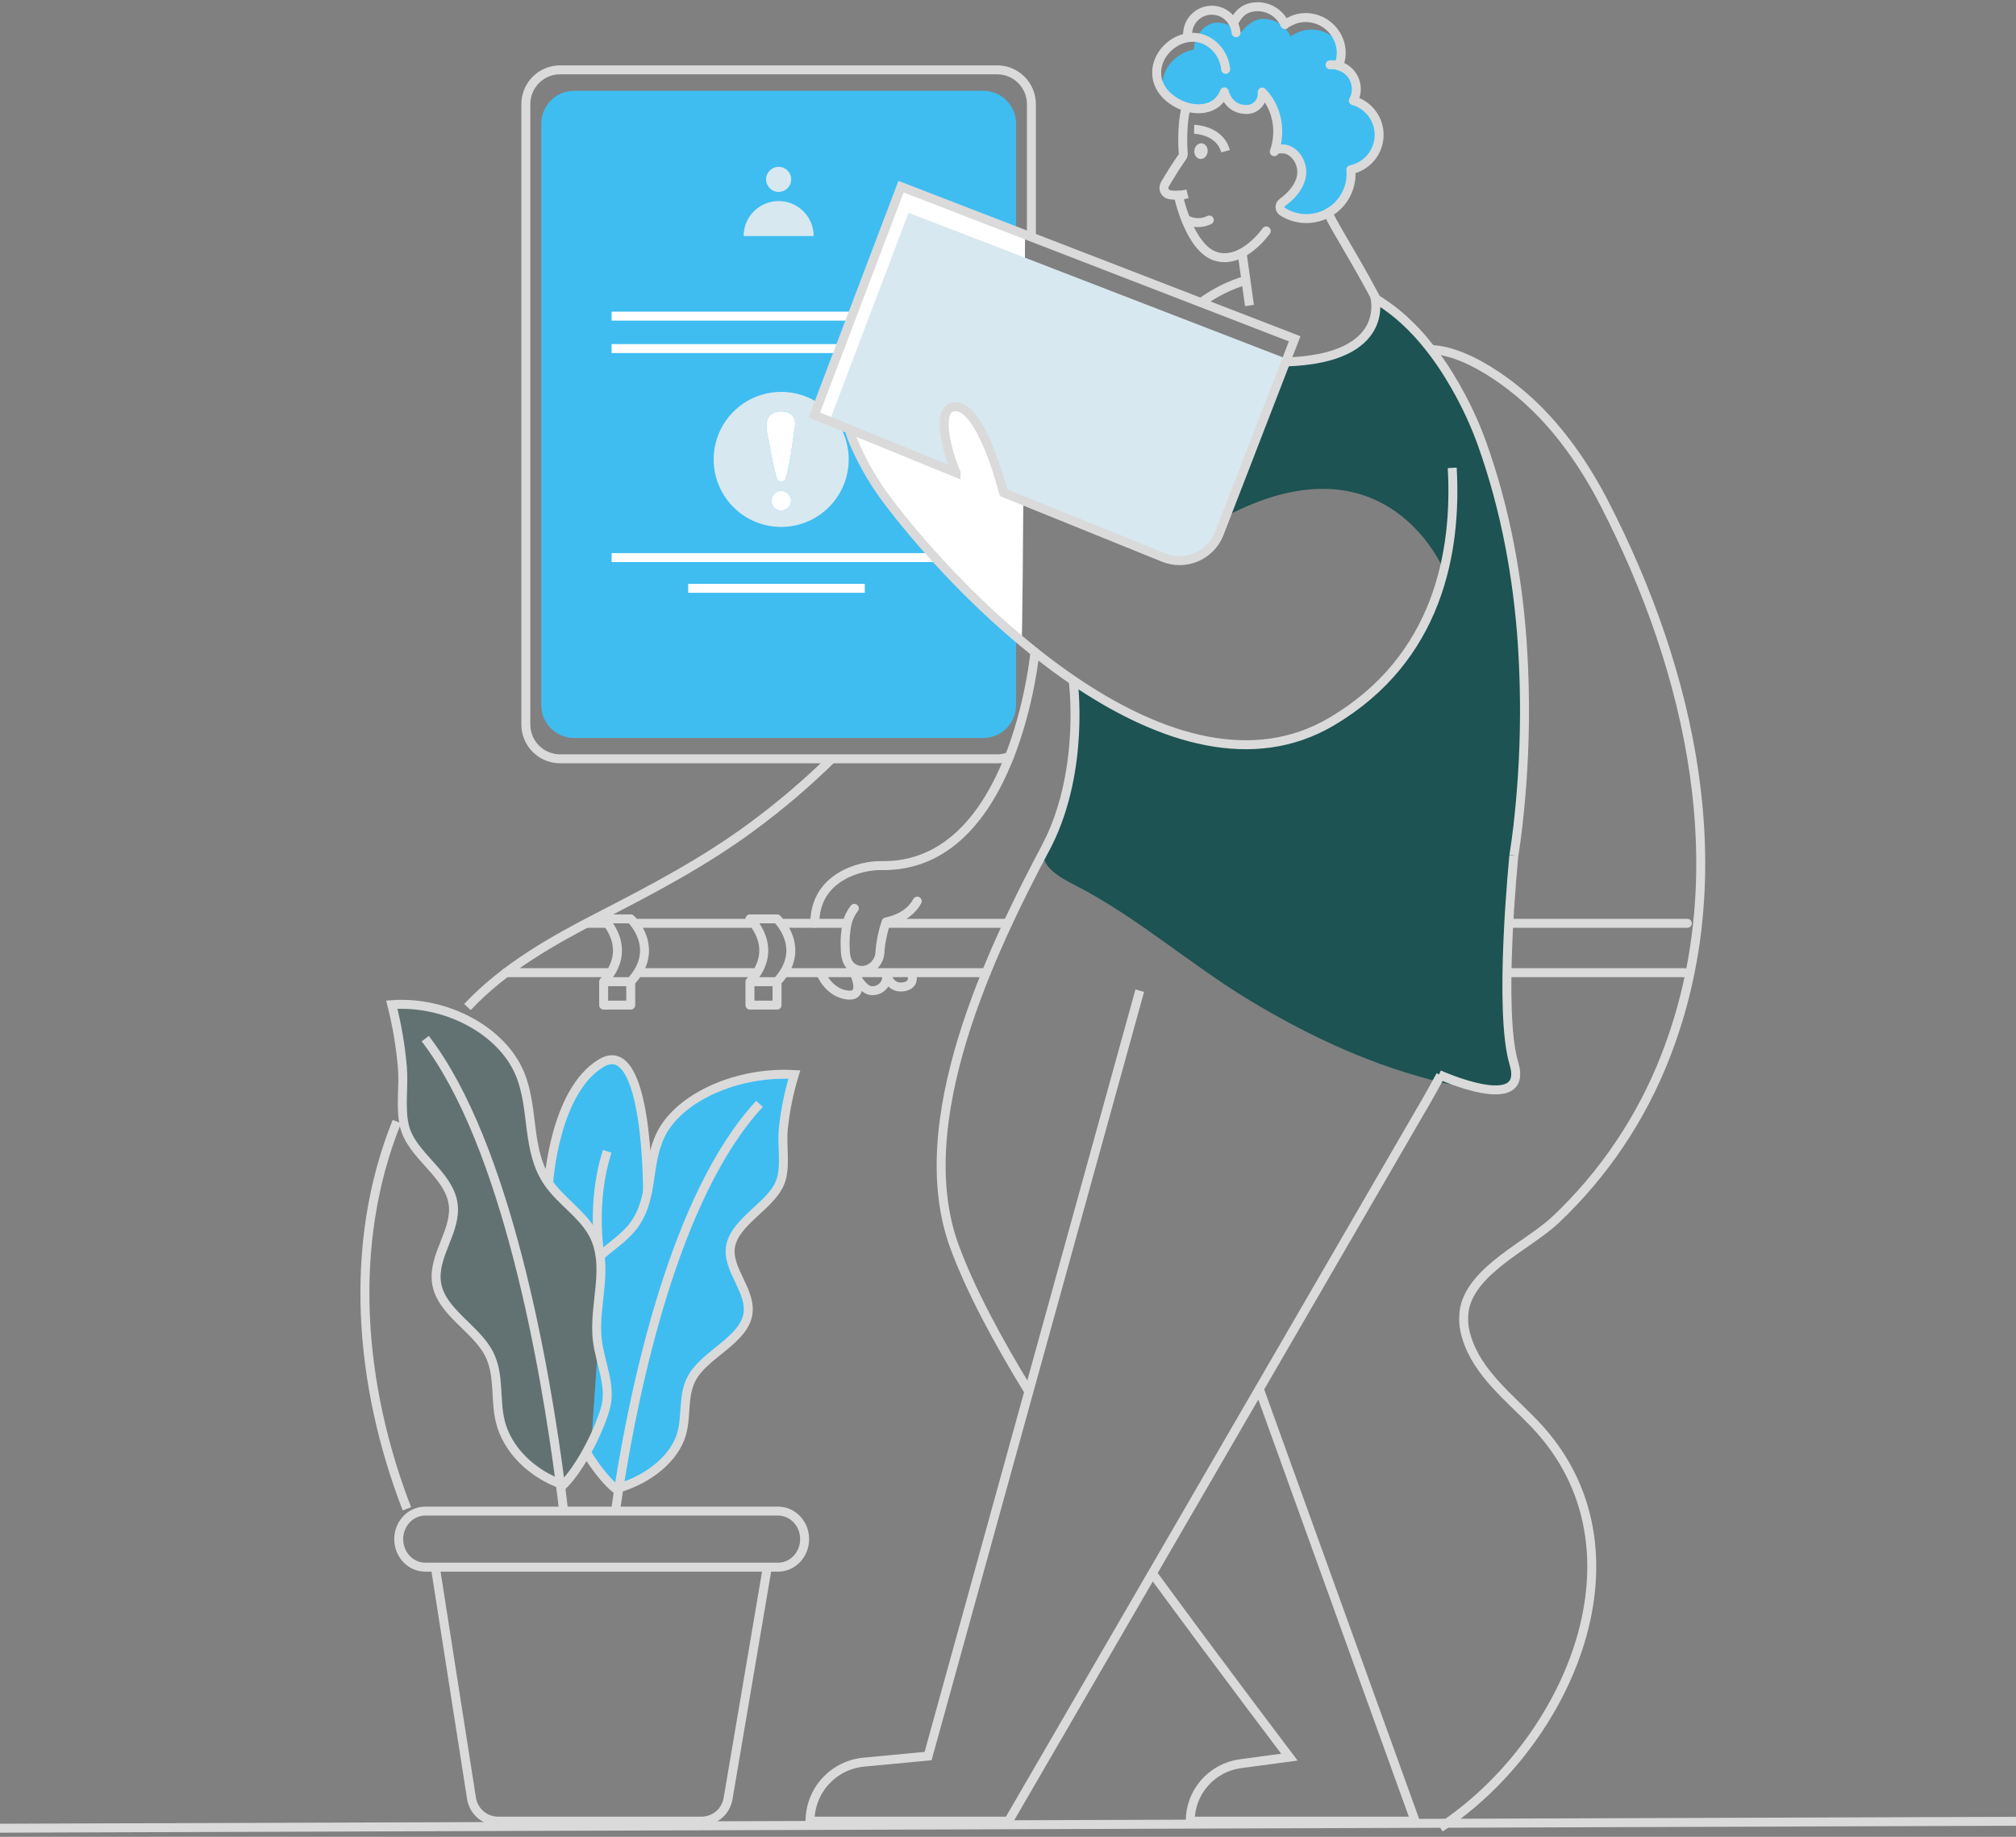 <svg width="450" height="410" viewBox="0 0 450 410" xmlns="http://www.w3.org/2000/svg" fill="none"><rect x="0" y="0" width="450" height="410" fill="#808080" stroke="none"/><path d="M313.65 79.273c8.55-4.757 21.874 4.95 27.765 10.4 6.885 6.336 12.438 14.4 16.708 22.703 19.391 37.692 29.583 82.534 13.649 123.376-5.366 13.827-13.739 26.288-24.512 36.482-6.057 5.701-18.522 11.079-20.34 19.8-.389 2.165-.235 4.393.45 6.484 2.408 7.992 9.675 13.532 15.228 19.35 26.663 27.995 7.385 71.393-21.123 90.095M104.339 224.782c8.325-8.843 18.963-14.819 29.659-20.318 11.583-5.953 22.982-11.947 33.512-19.678 6.411-4.697 12.476-9.848 18.148-15.413M90.826 336.782c-10.638-27.482-13.338-58.982-2.241-86.432" stroke="#DADADA" stroke-width="2" stroke-miterlimit="10"/><path d="M230.222 52.693v-29.457c0-2.029-.806-3.975-2.241-5.409-1.434-1.435-3.38-2.241-5.409-2.241h-97.547c-2.029 0-3.974.806-5.409 2.241-1.435 1.435-2.241 3.38-2.241 5.409v138.52c.009 2.023.819 3.96 2.252 5.388 1.434 1.428 3.375 2.23 5.398 2.23h97.56c.948.007 1.887-.173 2.763-.531" stroke="#DADADA" stroke-width="2" stroke-linecap="round" stroke-linejoin="round"/><path d="M219.476 20.265h-91.337c-4.043 0-7.321 3.278-7.321 7.321v129.812c0 4.043 3.278 7.321 7.321 7.321h91.337c4.044 0 7.321-3.278 7.321-7.321v-129.812c0-4.043-3.277-7.321-7.321-7.321zM218.054 31.443h-87.336c-2.023 0-3.663 1.64-3.663 3.663v19.719c0 2.023 1.64 3.663 3.663 3.663h87.336c2.023 0 3.663-1.64 3.663-3.663v-19.719c0-2.023-1.64-3.663-3.663-3.663z" fill="#3FBDF1"/><path d="M173.805 42.838c1.546 0 2.799-1.253 2.799-2.799s-1.253-2.799-2.799-2.799c-1.545 0-2.799 1.253-2.799 2.799s1.254 2.799 2.799 2.799zM165.989 52.693c0-2.073.823-4.061 2.289-5.527 1.466-1.466 3.454-2.289 5.527-2.289s4.062.824 5.527 2.289c1.466 1.466 2.29 3.454 2.29 5.527h-15.633zM174.377 87.473c-2.982-.002-5.898.881-8.379 2.537-2.48 1.656-4.414 4.01-5.556 6.765-1.142 2.755-1.441 5.786-.86 8.711.582 2.926 2.018 5.613 4.126 7.722 2.109 2.108 4.796 3.544 7.721 4.126 2.925.581 5.957.282 8.712-.86s5.109-3.076 6.765-5.557c1.656-2.48 2.539-5.396 2.537-8.378-.001-3.996-1.589-7.827-4.414-10.652-2.825-2.825-6.657-4.413-10.652-4.414zm0 26.496c-.584 0-1.144-.232-1.556-.644-.413-.414-.645-.973-.645-1.557 0-.583.232-1.143.645-1.556.412-.412.972-.644 1.556-.644.584 0 1.143.232 1.556.644.413.413.644.973.644 1.556 0 .584-.231 1.143-.644 1.557-.413.412-.972.644-1.556.644zm2.79-16.943c-.473 3.267-.873 6.71-1.832 9.9-.234.756-1.669.756-1.903 0-.689-2.389-1.218-4.821-1.584-7.281-.293-1.8-1.35-4.68-.338-6.426.873-1.548 3.353-1.741 4.784-.931 1.773 1.013 1.093 3.114.873 4.739z" fill="#D7E8F0"/><path d="M174.377 113.968c1.215 0 2.2-.985 2.2-2.201 0-1.215-.985-2.2-2.2-2.2-1.216 0-2.201.985-2.201 2.2 0 1.216.985 2.201 2.201 2.201zM177.167 97.026c-.473 3.267-.873 6.71-1.832 9.9-.234.756-1.669.756-1.903 0-.689-2.389-1.218-4.821-1.584-7.281-.293-1.8-1.35-4.68-.338-6.426.873-1.548 3.353-1.741 4.784-.931 1.773 1.013 1.093 3.114.873 4.739z" fill="#fff"/><path d="M136.523 70.566h73.602M136.523 77.806h73.602M136.523 124.462h73.602" stroke="#fff" stroke-width="2" stroke-miterlimit="10"/><path d="M228.044 143.134c.279.216.765-90.765.765-90.765l-27.689-10.701s-20.583 50.45-19.336 50.958l5.557 2.25s1.373-1.085 4.554 6.75c3.182 7.834 26.114 33.79 36.149 41.508z" fill="#fff"/><path d="M153.619 131.316h39.411" stroke="#fff" stroke-width="2" stroke-miterlimit="10"/><path d="M338.838 184.069c-.36 3.924-5.202 48.933-.508 57.722 1.701 3.181-15.183.135-16.2-.099-15.3-3.6-29.628-10.237-43.038-18.31-13.41-8.073-25.259-18.698-39.24-25.858-2.583-1.323-8.303-4.221-6.611-8.014 2.88-6.462 6.417-15.381 6.696-23.27l-.085-10.35s-2.043-6.498 4.621-.805c6.665 5.692 37.161 20.7 56.903 3.312 19.741-17.388 20.911-31.14 20.911-31.14s-12.64-30.933-48.627-12.011l12.713-32.849s-1.742-2.21 3.766-1.8c5.508.409 15.723-2.313 16.988-12.407 0 0 .099-3.294 5.926 2.934 5.828 6.228 33.368 30.55 25.785 112.945z" fill="#1D5352"/><path d="M268.089 67.546c3.088-2.264 6.546-3.974 10.22-5.053M254.41 221.132l-24.75 89.478-22.5 81.369-14.328 1.35c-3.285.302-6.339 1.821-8.563 4.257s-3.458 5.616-3.461 8.914h44.311l32.094-55.314 23.873-41.152 37.323-64.35c1.08-1.877 2.128-3.753 3.15-5.67l.027-.077M337.921 190.951c.337-2.187.634-4.374.9-6.575 0-.103 0-.193.027-.297 1.514-13.326 1.837-26.761.963-40.144v-.117c-.99-14.567-3.663-29.867-9-44.784-1.55-4.302-3.467-8.464-5.729-12.438-.166-.328-.355-.653-.562-.977-.711-1.242-1.476-2.453-2.25-3.649-1.049-1.58-2.16-3.114-3.326-4.577-1.738-2.221-3.665-4.287-5.76-6.174l-.036-.023-.022-.036c-1.557-1.378-3.211-2.641-4.95-3.78-.324-.22-.648-.427-.977-.634l-.162-.104M281.086 310.033l34.803 96.466h-50.22c0-3.134 1.137-6.161 3.201-8.519 2.065-2.358 4.915-3.887 8.022-4.301l10.93-1.463s-14.697-19.35-30.6-41.035" stroke="#DADADA" stroke-width="2" stroke-miterlimit="10"/><path d="M287.259 80.115l-15.084 38.951c-.455 1.176-1.14 2.25-2.014 3.159-.875.909-1.921 1.634-3.079 2.134-1.157.501-2.403.766-3.664.781-1.26.014-2.512-.222-3.681-.696l-35.73-14.463-.045-.148c-.45-1.8-5.067-19.053-10.665-19.053-4.297 0-2.25 8.51-.45 13.325.207.517.401 1.003.576 1.417l-.279-.117-27.976-11.403 17.644-46.512 34.448 13.306 49.999 19.319z" fill="#D7E8F0"/><path d="M213.415 105.523c-1.877-4.298-4.865-14.742-.113-14.742 5.598 0 10.211 17.266 10.665 19.053l.045.148 35.726 14.468c1.17.473 2.423.708 3.685.693 1.263-.017 2.509-.284 3.668-.786 1.157-.503 2.204-1.231 3.078-2.142.873-.911 1.557-1.987 2.011-3.165l16.808-43.425-53.424-20.651-34.443-13.306-19.35 50.958 31.644 12.897zM324.155 104.428c1.071 18.675-3.1 42.566-26.91 56.628-35.221 20.826-81.837-26.356-99.094-49.252-2.852-3.76-5.26-7.837-7.178-12.15-.581-1.255-1.069-2.551-1.458-3.879M239.541 151.858s2.7 19.67-5.625 36.392l.036-.045-.027.045c-12.78 23.971-31.077 62.212-20.871 90 3.47 9.45 9.45 20.7 16.601 32.364" stroke="#DADADA" stroke-width="2" stroke-miterlimit="10"/><path d="M301.511 37.874l.027.126c.216 2.635-.623 5.247-2.332 7.263-1.71 2.016-4.151 3.271-6.785 3.487-1.687.146-3.382-.15-4.919-.86-.44-.187-.863-.411-1.264-.67-.164-.114-.299-.267-.391-.444-.093-.178-.142-.375-.142-.575 0-.2.049-.397.142-.575.092-.178.227-.33.391-.445 1.935-1.395 3.703-3.339 4.207-5.616.151-.7.164-1.423.036-2.129-.137-.899-.508-1.745-1.075-2.456-.567-.711-1.31-1.26-2.156-1.594-.264-.078-.538-.122-.814-.131-.779-.063-1.8.036-2.003.612.994-2.792 1.035-5.835.117-8.654-.57-1.744-1.532-3.334-2.812-4.648.058.509.003 1.025-.161 1.511s-.433.929-.787 1.299c-.355.37-.787.657-1.266.841-.479.184-.992.26-1.503.223-3.965-.135-4.712-3.915-4.712-3.915v.072c-1.728 4.306-6.75 4.423-10.35 2.511-1.276-.655-2.398-1.576-3.289-2.7-1.022-4.415 2.619-8.68 6.817-9.292.09-2.808 2.138-5.814 4.901-6.044.962-.082 1.929.095 2.8.514.871.419 1.613 1.063 2.15 1.867l.229.387c1.13-1.638 2.979-3.433 4.95-3.6 1.367-.096 2.731.231 3.906.936 1.176.705 2.105 1.755 2.664 3.006 0-.193 1.733-.985 1.908-1.057 1.618-.615 3.395-.674 5.051-.168 1.655.506 3.096 1.548 4.093 2.963.101.391.167.79.198 1.193.099 1.204-.086 2.413-.54 3.532.64.182 1.237.488 1.76.9 1.13.828 1.889 2.068 2.11 3.452l.045.418c.09 1.054-.135 2.112-.648 3.038 1.331.38 2.54 1.101 3.507 2.092.966.99 1.658 2.216 2.006 3.556.11.443.183.895.22 1.35.154 1.928-.399 3.846-1.556 5.396-1.157 1.55-2.838 2.626-4.73 3.028zM301.511 37.873l.027.126c.217 2.635-.622 5.248-2.332 7.264s-4.15 3.271-6.785 3.487c-1.686.146-3.382-.15-4.918-.86 1.935-1.395 3.703-3.343 4.203-5.62.177-.846.158-1.723-.057-2.56-.215-.838-.618-1.615-1.181-2.273-.138-.898-.508-1.745-1.075-2.456-.567-.711-1.31-1.261-2.156-1.594-.265-.078-.539-.122-.814-.13.266-2.814-.396-5.639-1.886-8.042-.571-1.744-1.533-3.334-2.812-4.648.058.509.003 1.025-.161 1.511s-.433.929-.788 1.299c-.355.37-.787.657-1.265.841-.479.184-.992.26-1.503.223-3.965-.135-4.712-3.915-4.712-3.915v.072c-1.728 4.306-6.75 4.423-10.35 2.511-1.277-.655-2.398-1.576-3.289-2.7-1.022-4.415 2.619-8.681 6.817-9.293.09-2.808 2.138-5.814 4.901-6.043.962-.082 1.929.095 2.8.514.871.419 1.613 1.063 2.15 1.867l.229.387c1.13-1.638 2.979-3.433 4.95-3.6 1.369-.099 2.736.227 3.914.932 1.178.705 2.11 1.756 2.67 3.01 0-.194 1.732-.986 1.908-1.058 1.618-.615 3.394-.674 5.05-.168 1.656.506 3.096 1.548 4.094 2.963.1.391.166.79.198 1.192.099 1.204-.086 2.414-.54 3.532.639.182 1.237.488 1.759.9-.082.618-.244 1.223-.481 1.8.998.292 1.895.856 2.592 1.629l.045.419c.09 1.054-.136 2.112-.648 3.038.669.191 1.311.47 1.908.828-.098.658-.311 1.293-.63 1.876 1.701.479 3.192 1.515 4.234 2.943.11.443.184.895.221 1.35.159 1.932-.391 3.856-1.549 5.41-1.157 1.555-2.842 2.634-4.738 3.036z" fill="#3FBDF1"/><path d="M266.542 28.855s5.706.081 7.015 4.896M265.07 43.283c-1.298.32-2.646.386-3.969.194-.249-.043-.483-.145-.684-.298-.2-.153-.361-.353-.468-.581-.106-.229-.156-.48-.144-.732.012-.252.084-.498.211-.715 1.188-2.011 2.412-4.001 3.744-5.913.209-.243.338-.545.369-.864 0 0-.549-5.954.653-10.521" stroke="#DADADA" stroke-width="2" stroke-miterlimit="10"/><path d="M269.56 33.922c.121-.959-.443-1.82-1.259-1.923-.816-.103-1.576.592-1.696 1.551-.121.959.443 1.82 1.259 1.923.816.103 1.576-.592 1.696-1.551z" fill="#DADADA"/><path d="M296.521 47.486c.121 1.193 5.472 9.45 10.309 18.567v.045l.284.607" stroke="#DADADA" stroke-width="2" stroke-linecap="round" stroke-linejoin="round"/><path d="M277.22 56.216l1.683 11.979" stroke="#DADADA" stroke-width="2" stroke-miterlimit="10"/><path d="M263.009 43.584s2.439 11.862 8.437 13.657c5.999 1.795 11.205-5.688 11.205-5.688M264.647 48.935c.797.466 1.697.725 2.62.755.922.03 1.838-.171 2.663-.584" stroke="#DADADA" stroke-width="2" stroke-linecap="round" stroke-linejoin="round"/><path d="M275.91 7.3c-.071-.92-.381-1.806-.9-2.57-.659-1.012-1.639-1.774-2.782-2.163-1.143-.39-2.384-.385-3.524.014-1.14.399-2.114 1.168-2.765 2.185-.652 1.017-.943 2.223-.829 3.425" stroke="#DADADA" stroke-width="2" stroke-miterlimit="10" stroke-linecap="round"/><path d="M273.588 15.491c-.113-1.3-.541-2.553-1.247-3.65-.705-1.098-1.667-2.007-2.803-2.65-5.719-3.2-13.05 3.015-11.002 9.171.72 2.142 2.434 3.699 4.387 4.734 3.6 1.913 8.64 1.8 10.35-2.511l.027-.067s.747 3.775 4.712 3.915c.512.036 1.025-.041 1.504-.225.479-.184.912-.472 1.267-.842.356-.37.625-.814.79-1.3.165-.486.221-1.002.165-1.512 3.411 3.51 4.302 8.757 2.7 13.307.292-.819 2.25-.671 2.817-.482 2.439.851 3.739 3.735 3.199 6.183-.508 2.291-2.277 4.226-4.203 5.63-.164.114-.298.266-.391.443-.093.177-.141.374-.141.574 0 .2.048.397.141.574.093.177.227.329.391.443 1.834 1.179 4.007 1.717 6.179 1.53 2.634-.217 5.073-1.471 6.783-3.486s2.549-4.626 2.334-7.26l-.027-.126c1.738-.364 3.305-1.3 4.45-2.658 1.145-1.358 1.802-3.06 1.866-4.835.065-1.775-.466-3.521-1.509-4.959-1.043-1.438-2.538-2.485-4.245-2.974.513-.926.738-1.983.648-3.038-.124-1.43-.808-2.754-1.904-3.681-1.096-.927-2.515-1.384-3.946-1.269" stroke="#DADADA" stroke-width="2" stroke-linecap="round" stroke-linejoin="round"/><path d="M275.681 4.515c1.08-1.8 2.273-2.808 4.5-2.993 1.382-.113 2.765.209 3.955.921 1.19.712 2.128 1.777 2.683 3.048-.077-.175 1.732-.999 1.917-1.071.721-.276 1.479-.443 2.25-.495 2.054-.111 4.073.577 5.633 1.918 1.56 1.342 2.542 3.234 2.741 5.282.099 1.204-.086 2.414-.54 3.533" stroke="#DADADA" stroke-width="2" stroke-linecap="square" stroke-linejoin="round"/><path d="M306.83 66.057s4.203 13.977-19.827 14.733" stroke="#DADADA" stroke-width="2" stroke-miterlimit="10"/><path d="M181.887 206.092c-.04-10.22 10.004-12.969 14.814-12.879 29.813.567 34.308-47.646 34.308-47.646" stroke="#DADADA" stroke-width="2" stroke-linecap="round" stroke-linejoin="round"/><path d="M337.921 190.95s-3.519 34.713 0 46.395c3.519 11.682-16.718 2.515-16.718 2.515" stroke="#DADADA" stroke-width="2" stroke-miterlimit="10"/><path d="M136.307 217.114h-23.395M220.133 217.114h-44.766M168.946 217.114h-26.429M168.266 206.092h-26.132M189.087 206.092h-14.107M224.948 206.092h-27.247M135.605 206.092h-4.622M167.402 205.102h6.043s6.926 6.539 0 14.022v5.229h-6.043M140.789 205.102s6.926 6.539 0 14.022v5.229M140.789 224.353h-6.043v-5.229c6.93-7.483 0-14.022 0-14.022h6.043M167.402 205.102s6.93 6.539 0 14.022v5.229M134.746 219.124h6.043M167.402 219.124h6.043M190.698 202.753c-.771.985-1.321 2.124-1.611 3.339-.381 1.796-.525 3.635-.427 5.468.027 1.8.252 3.645 1.962 4.59 2.569 1.435 5.656-.617 5.791-3.56.147-2.212.58-4.396 1.287-6.498l.086-.279M197.786 205.8c2.142-.45 5.333-1.625 6.957-4.653M183.17 217.114s1.683 4.437 5.917 4.977c4.235.54 1.557-4.977 1.557-4.977s1.755 3.888 3.879 4.018c2.124.131 3.96-1.8 3.227-4.018 0 0 .648 3.568 3.789 3.177 3.141-.392 1.845-3.177 1.845-3.177" stroke="#DADADA" stroke-width="2" stroke-linecap="round" stroke-linejoin="round"/><g opacity=".54"><path opacity=".54" d="M134.867 280.315l-3.037 43.866c-1.647 2.979-3.501 5.616-5.153 7.245-.22-.081-.45-.162-.661-.261-.405-.139-.806-.301-1.188-.45-6.156-2.7-10.8-7.726-12.195-13.401-1.224-4.99-.117-10.381-2.493-15.07-2.898-5.774-10.8-9.396-11.75-15.917-.9-6.097 4.586-11.7 3.699-17.667-1.026-6.75-9.315-10.764-10.863-17.365-.968-4.104-.104-8.811-.45-13.05-.41-4.723-1.209-9.404-2.389-13.995 12.235-.9 24.691 5.85 28.656 15.511 3.24 7.907 1.287 17.145 6.358 24.35 2.754 3.901 7.344 6.817 9.716 10.903.731 1.273 1.261 2.651 1.57 4.086l.041.279.058.405c.041.351.081.531.081.531z" fill="#1D5352"/><path opacity=".54" d="M134.89 280.298h-.023s-.04-.18-.081-.522c.038.138.065.28.081.423l.023.099z" fill="#3FBDF1"/></g><path d="M175.313 263.194c-1.611 5.692-10.26 9.153-11.308 14.989-.927 5.171 4.788 9.999 3.843 15.251-1.004 5.638-9.216 8.757-12.231 13.747-2.457 4.05-1.31 8.69-2.579 12.996-1.467 4.892-6.3 9.257-12.757 11.57-.401.144-.783.283-1.188.405l-.684.198c-2.133-1.751-4.568-4.829-6.561-8.15l3.037-43.866h.023c2.353-1.993 5.049-3.825 6.921-6.039 2.034-2.394 2.979-5.008 3.6-7.744h.009v-.302c.9-4.329.967-8.856 3.001-12.96 4.122-8.352 17.06-14.166 29.799-13.401-1.201 3.944-2.023 7.992-2.457 12.092-.369 3.627.54 7.69-.468 11.214zM145.437 266.212v.302h-.058c.031-.104.058-.203.058-.302zM145.438 266.211l-.059.302c-.603 2.736-1.548 5.35-3.6 7.744-1.872 2.214-4.567 4.05-6.921 6.039l-.022-.081c-.016-.142-.043-.284-.081-.423l-.059-.404c0-.077 0-.18-.04-.279-.31-1.435-.84-2.813-1.571-4.086-2.371-4.086-6.961-7.002-9.715-10.904 0 0 1.246-20.565 11.767-26.825 9.995-5.917 10.301 25.493 10.301 28.917zM145.437 266.212v.302h-.058c.031-.104.058-.203.058-.302zM134.867 280.216v.099s-.04-.18-.081-.522c.038.139.065.28.081.423z" fill="#3FBDF1"/><path d="M133.931 280.32c2.344-1.998 5.062-3.852 6.943-6.061 5.274-6.228 3.245-14.184 6.629-21.011 4.117-8.343 17.1-14.157 29.808-13.392-1.212 3.941-2.038 7.991-2.466 12.092-.378 3.649.526 7.717-.45 11.25-1.62 5.688-10.265 9.139-11.318 14.98-.931 5.166 4.797 9.995 3.848 15.246-1.008 5.639-9.212 8.753-12.236 13.743-2.461 4.05-1.305 8.69-2.583 13.005-1.548 5.202-6.916 9.801-13.95 11.966-.225.076-.45.153-.693.211-2.133-1.75-4.567-4.824-6.565-8.149M169.535 246.398c-18.986 20.435-27.9 63.522-31.388 85.748-.283 1.876-.54 3.6-.76 5.139" stroke="#DADADA" stroke-width="2" stroke-miterlimit="10"/><path d="M171.285 349.8l-8.748 51.543c-.206 1.413-.907 2.707-1.979 3.651-1.071.945-2.443 1.479-3.871 1.506h-45.612c-1.439-.031-2.82-.577-3.893-1.537-1.073-.961-1.767-2.274-1.957-3.701l-8.055-51.462h74.115zM179.583 344.058c-.247 3.249-2.821 5.751-5.908 5.751h-78.75c-3.055 0-5.607-2.448-5.9-5.661-.337-3.672 2.403-6.853 5.9-6.853h78.75c3.465 0 6.192 3.118 5.908 6.763zM125.741 331.435c3.38-3.357 7.515-10.827 9.351-16.934 1.508-5.035-1.152-10.215-1.759-15.376-.954-8.1 3.064-16.781-1.17-24.107-2.358-4.086-6.948-6.993-9.702-10.908-5.076-7.2-3.128-16.425-6.372-24.331-3.951-9.68-16.407-16.407-28.638-15.53 1.169 4.598 1.961 9.283 2.367 14.009.364 4.225-.508 8.932.45 13.05 1.552 6.601 9.85 10.597 10.867 17.361.9 5.98-4.599 11.574-3.694 17.662.972 6.53 8.842 10.139 11.754 15.921 2.362 4.698 1.255 10.08 2.484 15.066 1.539 6.228 6.984 11.7 14.062 14.117zM94.916 231.836c18.225 23.67 26.802 73.575 30.15 99.338.288 2.25.545 4.279.747 6.111M122.46 264.112s1.251-20.565 11.768-26.82c10.516-6.255 10.309 28.809 10.309 28.809M133.931 280.32s-2.151-11.767 1.615-23.332" stroke="#DADADA" stroke-width="2" stroke-miterlimit="10"/><path d="M375.986 217.114h-39.371M376.625 206.092h-38.75" stroke="#DADADA" stroke-width="2" stroke-linecap="round" stroke-linejoin="round"/><path d="M-63.9 408.3l522.001-1.8" stroke="#DADADA" stroke-width="2" stroke-miterlimit="10"/></svg>
